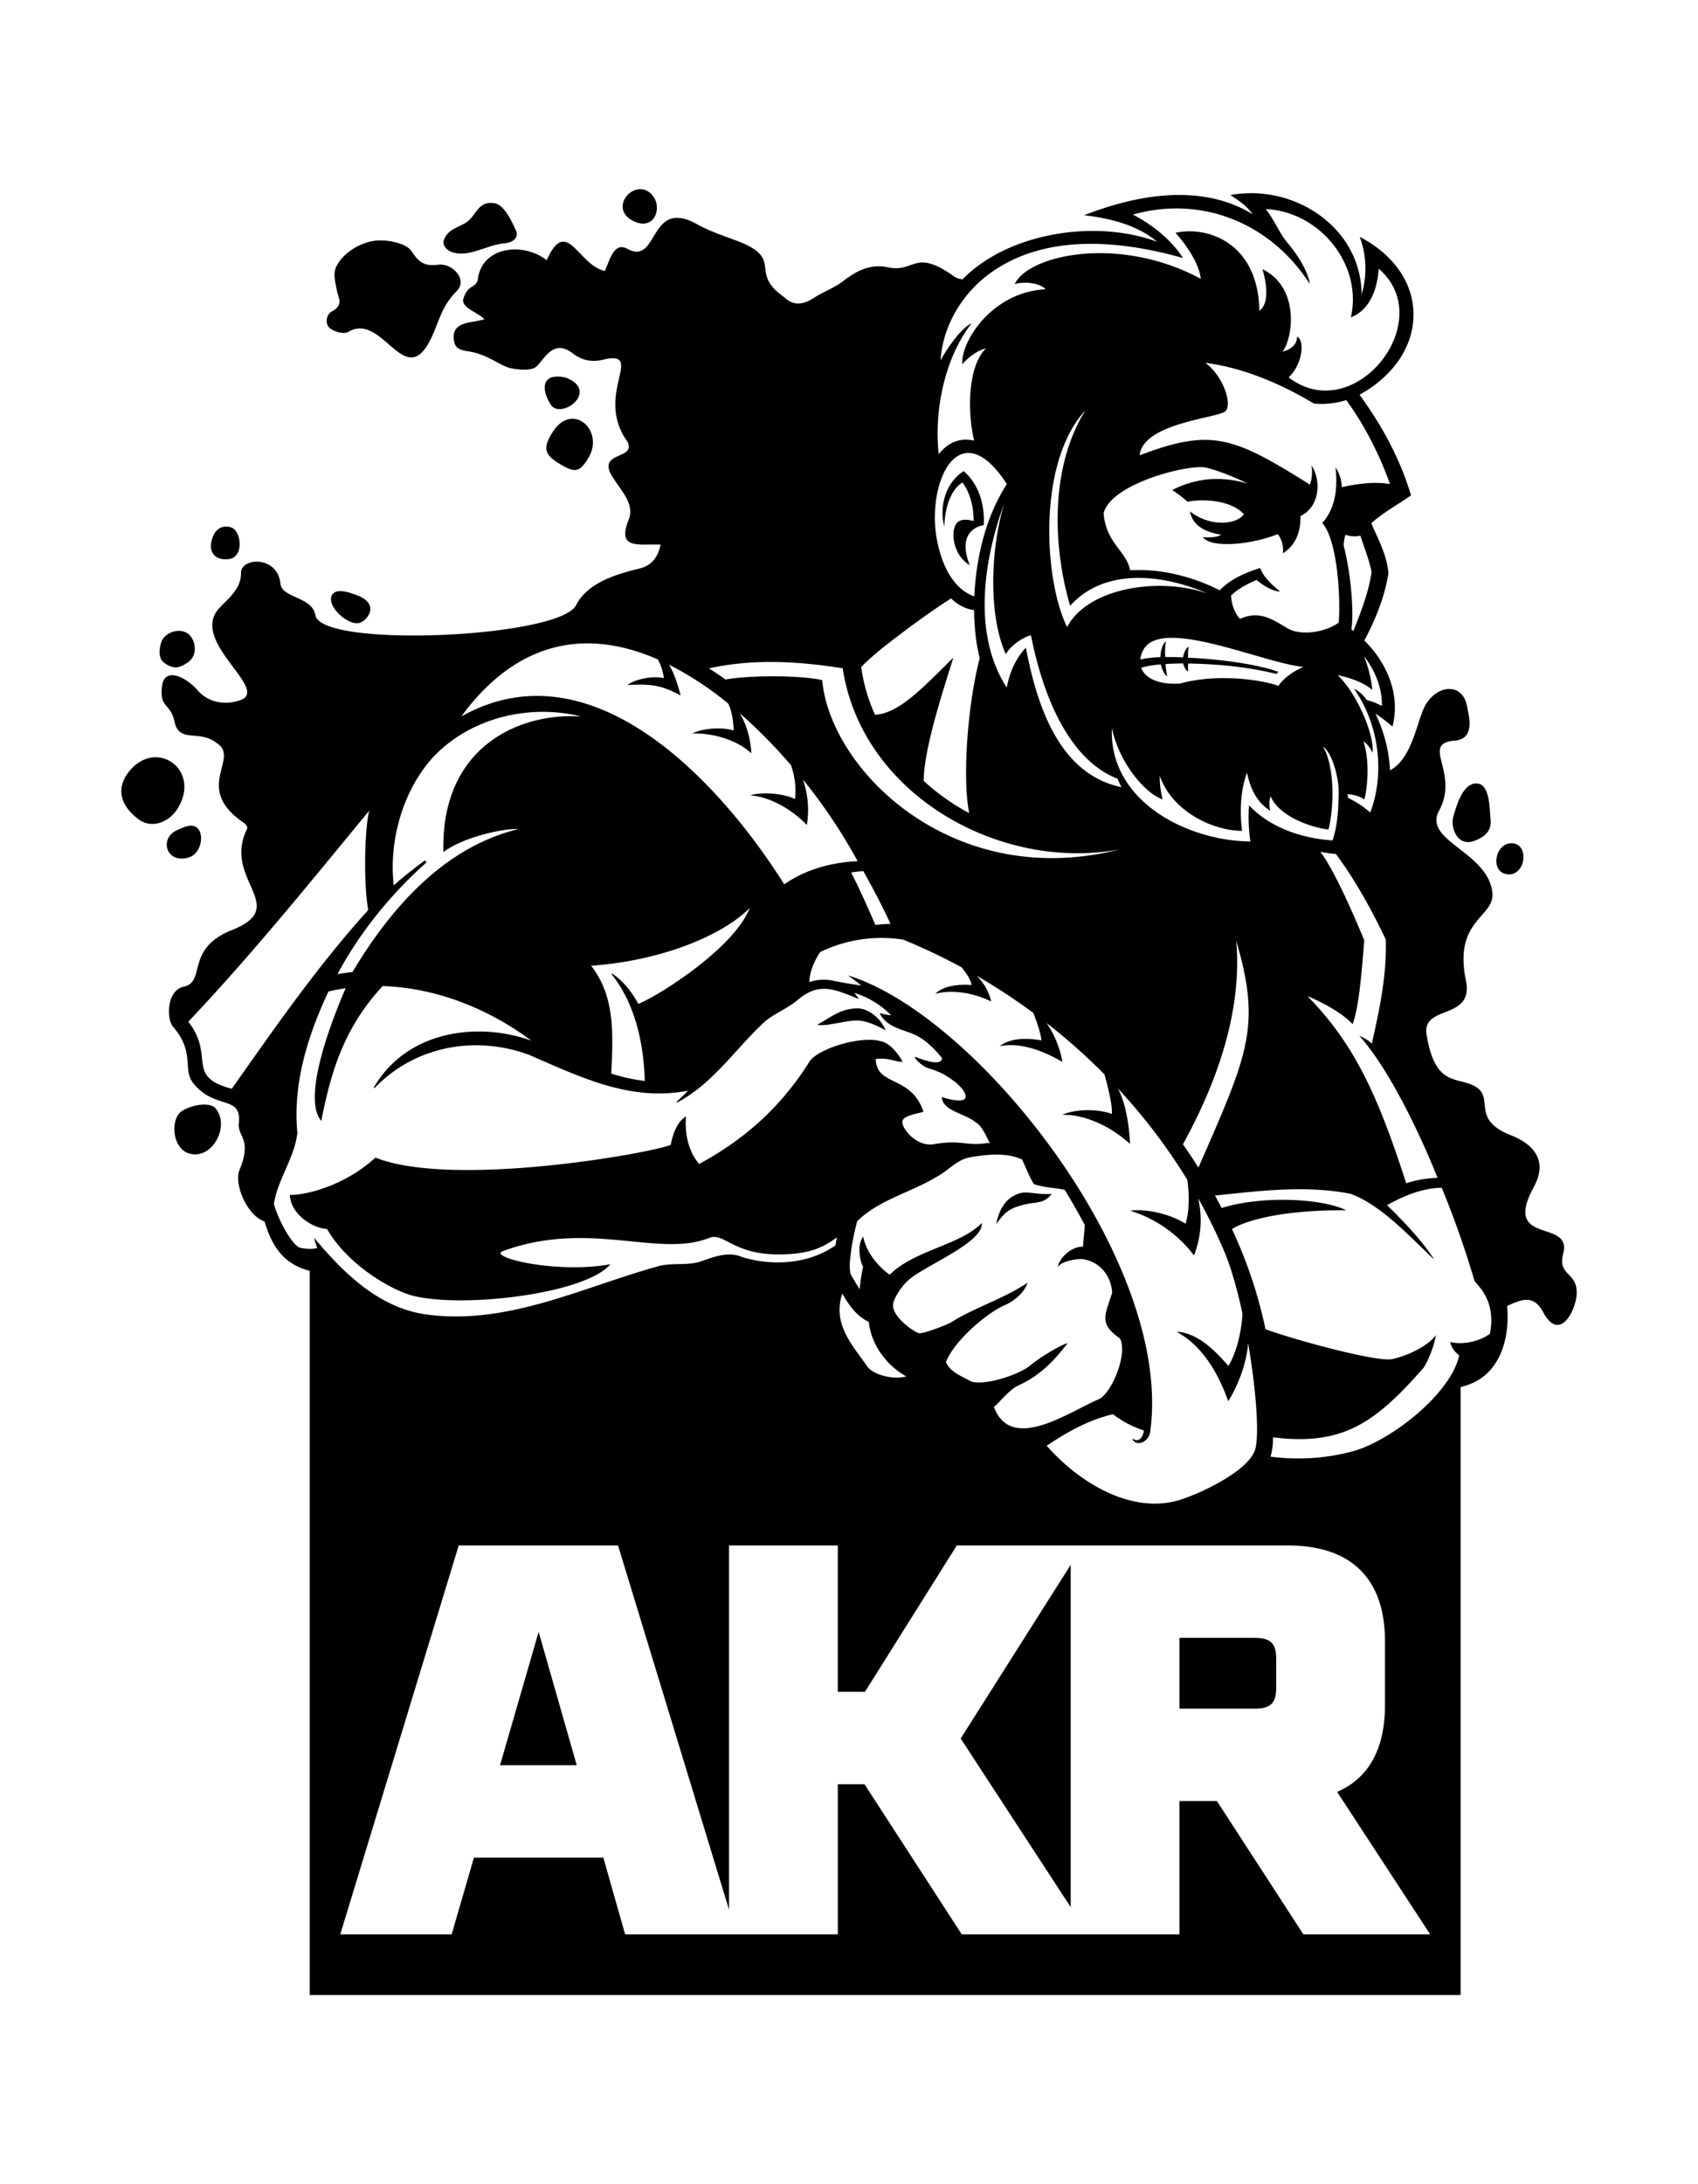 <svg id="artwork" xmlns="http://www.w3.org/2000/svg" viewBox="0 0 1008 1296"><path d="M572.06,279.54c-10.81,6.75-14.67,21.23-11.46,33.06,0,0-.21-19.43,10.76-26.34,4.75,6.43,6.77,15.23,6.61,22.92-4.2-1.21-7.84-1.22-9.87,1.08-4.45,5-1.89,19.83,7.53,25C567,313.35,584,311.62,584,311.62,584.72,300,581.24,287.32,572.06,279.54Z"/><path d="M603.35,708.74c-6.12,2.77-9.89,7.77-12,17.57,5.67-7.91,8.76-9.65,17.37-11.73,6.39-1.54,10.87-.1,15.64-6.15C613.9,709.06,609.46,706,603.35,708.74Z"/><path d="M511,605.68c6.1.9,11.34,3.93,14.75,5.64A22.42,22.42,0,0,0,515.36,600C511,597.69,507.55,598.2,503,599c-6.75,1.69-11.94,5.86-17.82,9C491.27,609.37,503.92,604.63,511,605.68Z"/><path d="M862.76,484.5c-1.93,6.66,2.5,18.53,13,14.23,3.87-1.58,10-4.54,9.1-12.5-.68-6.31-.12-23.39-10.15-21.17C867.83,466.58,864.48,478.53,862.76,484.5Z"/><path d="M894.87,518.78h0c11.22,1.23,13.41-19.19,1.74-18.4C887.31,501,884.55,517.65,894.87,518.78Z"/><path d="M327.47,257.34c-5.24,8.76-4.2,12.5,5,18.06,8.73,5.28,11.54,4.77,16.36-2.92C359.91,255.56,339.22,237.1,327.47,257.34Z"/><path d="M111.84,508.85h0c8.75-2.5,10.06-17.09,3-18.77-3.09-.73-6.35,1.07-9.47,2.37C94.27,497.09,98.43,512.69,111.84,508.85Z"/><path d="M106.44,660.56c-5.42,6.28-3.38,21.23,5.89,23.89,13.83,4,24.45-16.58,15.59-26.84C123.72,652.74,109.69,656.8,106.44,660.56Z"/><path d="M157.05,724.72c4.52,15.56,11.95,25.53,26.8,29.33v429.7H867.06V823.41l.36-.51c22.53-5.23,29-27.41,27.29-48,8.49-3.92,15.69-7,21.39,3.71,9.95,18.67,20-2.12,19.9-11.74-.12-12.6-11.44-9.63-8-23.11,5.42-21.1-36.73-4.2-17.39-39.63,10.44-19.14-6.32-27.65-13.52-30.46-26.74-10.45-6.35-24.58-25.47-30.8-10-3.26-20.28-1.71-24.74-28.88-3-18.27,28.32-8.13,23.33-32.31-7.47-36.16,17.24-37.26,15.72-52-2.5-24.21-41.33-30.75-31.69-48.55,12.46-23-11.44-40,9.45-41.69,12.55-1,8-15.56,7.39-19.44-2.54-16.25-19.28-13.49-25.64-.17-4.46,9.28-7.46,30.56-20.26,37.23a88.08,88.08,0,0,0-8.69-33.66,95.64,95.64,0,0,1,10.13,7.73c4.94-18.83-3.28-37.84-16.68-51.1,6.61-12.44,12-25.69,14.26-39.7-.64-10.54-6.06-20.37-10.16-29.84,7.14-6.46,15.81-11.07,23.6-16.54-6.47-21.7-17.3-41.57-30.57-59.74,41.81-23,43.62-71,.1-93.69a53.84,53.84,0,0,1,1.13,34.24c-.21-40-40.44-66-77.87-59,5.08,3.26,9.84,6.58,13.22,11.36-30.28-18.49-68.5-11.76-100.09.6,14.36,1.61,31.56,5.61,43.32,15.74-36.57-13.6-88.4-5.39-115.43,22.24a9.91,9.91,0,0,1-4.71-1.43c-23.78-17.07-23.25-2.73-38.86-5.49-10.89-2.6-19.19,1.74-27.49,8.11-5.2,4-11.68,6.25-17.22,9.85-6.33,4.12-12.22,5-17.94-.65-20.55-14.39-.37-21.94-25.47-32.31-8.4-3.25-17.1-6-25-10.19-30.2-17.61-23.2,24.88-42.66,13.89-7.9-4-10.29,7.59-13.06,13.27-15.87-3.27-22.63-33-34.51-6.34-13.44-10.7-38.35-8.62-40.91,11.43-1,5.21-5.64,2.64-8.47,11.15-1.86,5.59,8.39,8.16,12.42,12.42-6.8,2.32-18.86,1.05-18.23,11.12.26,4.91,2,7,8.19,7.86,11.65,1.66,18.47,8.13,24.94,9.91,3.66,1,12,1.85,15.21-.25,5-3.31,9.95-17.88,22.39-8.32,6.41,4.84,12.51,5.3,19.84,3.23,22.23-3.86-7.06,22.11,12.57,49.12,5.62,11.25-20,5.12-8,22.22,4.3,6.83,11.75,14.35,9.1,23-7.84,19.13,4.79,15.32,18.59,15.87-1.62,7.54-5.35,12.44-12.48,14.14C365.23,340.82,348.55,346,342,359.1c-10.1,19.44-151.58,25.66-154.8,5.88-1.79-11-19.82-10-20.7-18.63-1.73-16.87-23.56-15.59-23.42-6.46.16,11.07-10.44,17.12-14.49,22.88-13.52,19.68,31.77,46.58,13.93,52.74-8.66,3-18.7,1.62-25.32-6-7.07-8.18-19.59-13.76-21-2.54-1.7,13.63,5,9.75,7.44,21.37,2.77,13,14.78,4.24,25.07,12.62,14.18,8.92-14.51,26.49,15.92,47.2,2,1.4,2.42,2.88,2.07,3.65-15.11,30.31,26.71,46.23-9.58,60.27-27.3,11.2-14.6,30.5-28.06,33.39-10.18,2.19-10.3,19.12-6.33,23.74,13.29,15.49,5.44,25.15,11.91,33.36,12.89,16.37,29,6.74,27.13,24-.88,7.83,8.13,9.11.36,27.79-3.29,8,4.38,26.87,14.91,30.4M742.29,499.3c-38.19-.46-84-24.23-82.23-67.24,4.51,21.25,20.21,39.05,30.12,42.23a55.55,55.55,0,0,1-1.73-14c7.46,21.48,32,32.71,48.92,32.7,0,0-3.06-18.45,2.89-34.5,2,9.25,5.64,17.49,13.88,22.56-1-3.11-.55-7.14.21-8.46,5.92,13.57,28.32,19.17,34.28,19.59,3.4-13.1,3.81-37.46-3.26-49.21,5.42,3.59,9.38,18.43,9.3,26.51-.09,9.8-.45,19.86-3.62,29.19-18-1.16-37.08-7.51-49.58-20.85A97.44,97.44,0,0,0,742.29,499.3ZM729.15,831.42s10.4-16,11.79-34.47c4.87,28.31,6.84,56.08,3.94,63.81-4.64,12.34-31.11,24.56-40.51,27.81-30,12.11-63.38-8.29-83-30.73,12.94-8.73,25.37-15.4,39.33-18.72a61.29,61.29,0,0,0,18.36,9.68c-.35,3.41-2.83,7.62-6.5,4.87l-.29.41c3,4.68,9.5,1.18,10.48-4.16,14.3-100.31-102.56-247.73-179.36-271.15,0,0,4.57,3.22,7.86,6-5-.78-10-1.46-14.91-2.54v.1a26.76,26.76,0,0,0-15.92.4c.45-9.86,6.59-17.88,6.59-17.88a83.41,83.41,0,0,1,49.09-7.33A351.22,351.22,0,0,1,570.9,574c1.71,2.08,5.33,6.85,5.88,10.48-6.21-.54-16.41,0-21.56,5.24,10-2.82,23-.53,33.19,4.53a31.08,31.08,0,0,0-8.65-15.3A363.23,363.23,0,0,1,613.41,601c1.25,3.18,4.47,11.73,4.82,16.28-7.23-1.15-17.73-2-24.71,3.49,12-2.45,25.6,2.54,37.16,9.34a58.75,58.75,0,0,0-9.43-23.16,361.18,361.18,0,0,1,34.4,30.54c1.45,5.14,4.91,18.18,4.37,23.46-7.63-2.8-20.42-3.33-29.52.54,13.52-.42,29.1,7,40.29,17.24,0,0-.35-20-7.13-32.86A344.18,344.18,0,0,1,704.81,700c.68,4.64,1.93,16.35-1,26.12-7.63-5-22-9.16-32.9-7.74a75.21,75.21,0,0,1,37.89,26.55A57.19,57.19,0,0,0,711.27,711,320.06,320.06,0,0,1,727,743.05c4,9.65,7.61,22.61,10.6,36.46-.23,4.14-1.53,19.46-8.36,31-6.68-7.64-17.68-19.81-30.79-20.29C713.33,798.19,722.89,814,729.15,831.42Zm-86.6-84.32c10.17,1.33,17.06,9.8,17.68,19.89-3.93,13-8.38,18.19,4.57,27.15,4.75,8.63-4.23,31.44-12.14,35.93-17.44,7.23-52.4,32.5-62.65,4.65,2.2-1.18,7.39-8.37,13.45-12.15,15-6.64,22.89-16.17,30.38-25.61-4.4,1-17.53,9.2-22.14,13.13-7,6-29.7,13-36.13,9.11-3.29-2-11.79-5-14-11.06,4.92-12.7,24.55-29.25,34.54-33.53,6.4-2.74,12.21-8,13.83-13.51-13.59,9.34-32.68,15.28-45.48,23.62-3,1.61-13.61,5.74-18.3,6.41-2.24.32-16.62-9.54-16-17,.32-4.17,5.83-11.69,8.66-14.12,8.86-8.63,45.14-22.49,44-34.33-12.68,13.17-40.11,16.07-54.67,30.71-6.77-4.9-14-13.28-15.69-22.61-3.77,4.43-2.11,14.06-.11,17.93a106,106,0,0,0-2,13.22c-2.15-3.24-4-6.48-5.38-8.9-1.17-4.93-.16-10,.48-15.27a145.94,145.94,0,0,1,3.43-16.13c12.67-12.63,31.66-17,47.06-26.3,7.09-3.68,12.05-10.45,20.56-11.75,9.49-1.65,21.4-2.79,30.24,1.44,2.28,4.76,4.13,9.83,7,14.57,5.87,2,12.46,2.23,18.28,3.37q6.28,10.23,11.92,20.84c-.17,4.14-.72,8.68-1.06,12.93-6.23-.3-13.85,6-15.06,12.3C629.58,748.26,640,746.76,642.55,747.1ZM515.77,784.3c1.28,13.44,10.52,25.94,22.22,32.38-7.25,2.12-18.84-.65-22.78-5.41-9.71-13.85-21-25.46-15.22-43.74C503.9,774.35,508.75,781.3,515.77,784.3Zm-133-142.92A105.42,105.42,0,0,1,362.83,637c1.54-27.22,1.34-46.68-11.9-64,38.55-2.58,76.16-16.41,94.06-34.14-9.33,24.25-56.08,53.19-66.05,56.77-3.84-7-8.91-13.56-15.64-18L363,578C377.15,595.64,382.12,619.19,382.76,641.38ZM273.87,425.12a141.74,141.74,0,0,1,9.51-11.77c33-36.23,71.09-37.89,107.18-22.06a32.71,32.71,0,0,1,3.54,11.15c-4.54-1.33-15.3-.45-21.69,4,12.76-.56,19.44-.48,31.64,6.26,0,0-3-12.51-7-18.37a194.48,194.48,0,0,1,35.24,23.12c1.08,2,2.86,6.69,3.26,16-6-1.92-17.13-1.83-24.65,1.79,13-.41,27.1,4.13,35.14,11.79,0,0-.24-13.14-6.94-23.85A303.59,303.59,0,0,1,469.52,454a44.21,44.21,0,0,1,2.4,20.07c-6.42-3-18.45-4.52-26.62-2.15,11.75.83,24.72,8.26,33.67,17.58a55,55,0,0,0-2.32-27A325.64,325.64,0,0,1,509.16,511c-15.22.64-31.12,4.86-43.6,13.76C427.3,463.85,351.26,381.63,273.87,425.12Zm-10.64,80.5c11.34-8.75,35.21-14.15,44.57-13.7-46.3,11.24-77.71,50.05-98.57,84.86-3,.31-5.94.71-8.89,1.23,13.5-25.17,31.55-47.25,52.87-66.34l-.91-1.19c-6.29,4.66-12.76,9.66-18.55,14.86-3-26.38,5.25-55.78,22.91-75.58,22-23.73,57.39-32.41,88.48-24.57C309.91,422.52,261.5,442,263.23,505.62ZM134.88,645.25c-23.84-7.21-7.59-19.43-23.11-39C149.59,566.33,184.2,523.45,219.19,481c-2.85,11.33-3.38,43.74-.61,59-29.93,33-55.35,69.68-81,106.06C137.62,646,135.87,645.55,134.88,645.25ZM422,396.34c25.7-5.52,52.43-3.93,78.26.2,11.29,74.68,93,120.75,164.36,107.46C565.87,529.13,493,457.18,488.08,403.56c-11.39-2.67-40.78-3.26-57.38-.36q-4.81-3.43-9.81-6.6Zm213.29-36.85c20.58-23.13,55.75-18.57,81.58-7.33-29-10-71.12-3.4-83.4,19.91-13.57-27.24-18-97.17,10.8-128.55C623.76,276.75,624.56,322.7,635.27,359.49ZM691.91,394c3.25-.19,7.26-.35,10.48-.33,1.16,4.25,2.91,4.77,2.91,4.77,0-1.68-.09-2.9,0-4.75,17.61.34,35.35,1.95,52.48,6.22l1.08-1.26c-15.08-5.49-41.24-7.93-53.62-8.4,0-2.17.08-4,.26-6.48-1.51.63-2.89,4-3.16,6.31-3.2-.19-7.35-.24-10.59-.23a39,39,0,0,1,.41-9.28c-2.47,1.95-3.11,6-3.31,9.36a62.63,62.63,0,0,0-11.95,1.37,15.78,15.78,0,0,1,1.79-5.6c10.59-20.15,71.51,7.94,95.06,10,0,0-10.31,4.24-14.81,11.29-9.75-3.72-36.9-7.49-58.37-1.39-12.95.82-20.92-3.26-23.13-9.37a56.55,56.55,0,0,1,11.64-2c1.49,5.86,3.8,7.1,3.8,7.1C692.45,398.9,692.11,396.45,691.91,394Zm-28.44,68.07a53.22,53.22,0,0,0,2.28,5c-37.55-7.78-50.35-49.48-56.74-82.72,0,0-8.63,8-11.35,23.67-20.51-31.72-13.8-75.64-1.47-109.45-8.29,27.43-9.49,66.59.9,89.6,3.61-6.35,12-10.68,14.94-11.18C620.81,421.33,638.55,452.54,663.47,462.07Zm-85.1-108.22c-15.32-5.3-21.59-25.31-23.11-40.16-2.88-33.29,16.44-66.79,42.43-26.44h0C585.26,306.5,579.55,330.29,578.37,353.85ZM538.15,373.5c8.61-6.39,17.4-12.63,26.41-18.43,3.84,3.61,8.4,6.29,13.69,6.92.17,9.82,1,19.18,3.34,28.54-7.15,27.5-10.43,70.93-6.24,91.94a132.3,132.3,0,0,1-27-19.1c0-19.19,12.17-55.57,17.58-73.15-17.77,17.52-32.22,33.17-46.48,33.88a100.89,100.89,0,0,1-8.2-28.35C519.39,387.49,528.9,380.56,538.15,373.5Zm-9.5,174.68a89.44,89.44,0,0,0-9,.64c-3.13-7.3-9.09-20.88-14.38-31.13a70.62,70.62,0,0,1,7.24-.81C518.29,527.29,523.79,537.58,528.65,548.18ZM702.24,679c28.74-52.36,34.19-92.07,31.62-120.83,14.86,50.85,7.36,66.69-22.44,134.6Q707,685.78,702.24,679Zm81.63-173.53c3.06.56,6.13,1,9.17,1.24,11.59,15.64,21.21,33.13,29.61,50.72.69,20.71-3.67,41.57-8.29,61.74a24.34,24.34,0,0,0-7.37-4.55c17.1,19.13,35.06,55.93,46.39,84.26a64.85,64.85,0,0,0-18.59,3.23c-17-52.74-31-82.85-58.63-111.06,0,0,17.69,7,26.8,16.63,3.89-10.17,5.51-32.4,6.91-49.83C803.48,542.61,792.4,516.85,783.87,505.47Zm36.45-86.59a41.66,41.66,0,0,0-9.12-3.59c-2.35-4.15-7.51-6.75-7.51-6.75,14.77,20.76,18.71,49.72,9.76,73.59a55.35,55.35,0,0,0-13.19-8.68c-.09-.73-.17-1.46-.27-2.19a20,20,0,0,1,10,3.06c1.69-7.18,3.36-22.07-.6-34.59a19.41,19.41,0,0,1,5.4,6.94c1.26-10.21-8.9-34.81-20.7-46.1,0,0,14,2.71,20.52,8.84-.39-6.18-2.38-13.51-4.8-20C816.35,398,820.61,408.31,820.32,418.88Zm-6.07-79.62c-1.71,12-6.31,23.79-10.83,35.1-.39-.31-.79-.6-1.19-.9,1.62-9.61-.22-33.1-4.55-49.61a21.8,21.8,0,0,1,1.05-6.55,15.55,15.55,0,0,0,8.84.53C809.87,325,812.71,332,814.25,339.26Zm.36-76.52a192.34,192.34,0,0,1,10.53,24.52c-6.76-1.29-16.46-.95-28.6,1.83-.27-7.5-3.74-11.69-3.74-11.69,1.37,11.61.18,24.07-7.86,32.9,9,10.11,11,44.23,9.77,59.13-7.87,5.71-22.53,8.14-30.6,3.27-9.61-5.8-16.86-10.49-28-5.47-3.35-3.66-5-8.84-5.33-13.81,4.19-4.12,9.73-7,15.16-9.3,8.54,7.14,14,6.88,14,6.88-4.71-3.93-9.66-8.23-11.88-14-8.83,2.91-17.32,6.37-24,13.27-15.33-7.91-35-13.06-53.18-11.87-2-11.33-14.44-16.06-15.72-34,4.89-17.83,50.54-28.95,60.37-27,4.78.93,14.88,4.51,25.14,9.51-16.08-4.58-30.52-3.37-44.88,3.88,3.5,1.89,9.2,6.92,9.2,6.92,8.55-1.7,25.47-1.29,33.41,7.39-4.76,6.64-20.6,7.37-32-1.67,1.86,9.88,11.26,12.52,18.61,13.92-3.06,1.56-6,1.54-11,1.43,5.72,7,30.22,4,44.52-1.87a15.61,15.61,0,0,1,3,11.42c9.44-5.86,10.67-16.09,10.47-22.15,11.14-5.1,12.72-20.55,6.56-30.07,0,0,1.18,6.19-1,11.4-45.43-28.49-58.41-33.56-101-17.36,1.9-19.23,46.72-22.11,50.87-26.13,4.31-4.17-1.32-21.07-11.92-28.72,23,2.85,46.08,13.09,64.55,24.2a49.54,49.54,0,0,0,19.12-2.1A179.41,179.41,0,0,1,814.61,262.74Zm-231-97.38c33-27.32,79.83-23.26,118.6-12.26,0,0-8-14.45-29.67-25.78,41.13-11.63,82.05,5.33,104.93,41.09,0,0-.45-9.08-13.09-24.23-5.12-6.13-7.91-13.87-13-20.09,31.74,1.27,57.75,32.8,50.54,64.22,11.53-4.53,15.76-17.15,16.53-28.86,35.89,30.84-14.4,94.39-53.44,64.5,8.92-8.58,9.29-22.86,4.93-24.14.27,4.21-3.72,7.84-8.52,8.77,6.42-8.64,10-38.22-12-48.86,0,0,6.26,18.82-1.81,24.71-.67-40.6-31.07-50.51-49.8-46.27,0,0,13.58,14.46,15,27.25-48.52-26.08-102.25-14.24-110.45,3.17,6.64-1.9,15.4-.34,18.36,3.06-31.68,1.58-50.42,30.85-49.46,44.51,4.23-4.91,9.71-8.42,14-9.43-11.31,11.34-10.71,39.21-7,54.74-7.42-1.74-15,.29-21,8.05-2.89-26.35,3.74-57.43,19.47-77.58,0,0-6.82,2-18.41,21.8C559.66,195,569.26,177.46,583.63,165.36Zm-421,549.08c2.06-14.35,12.27-27.38,13.93-42.28-2.84-28.95,6.2-57.87,18.47-83.87q5.09-1.18,10.2-1.92c-6.31,14.44-26.71,64.3-14.51,78.72,5.83-29.16,13.42-55.19,36.47-80,31.6,1,62.73,13.35,88.25,32.39-31.62-11.41-74-6.09-93.57,27.92l.41.29c23.94-25,59.88-31.58,91.77-19.8C344.45,639,374,653.77,408.42,647.17c-2.16,2.28-4.37,4.49-6.77,6.57l.25.44c20.5-10.58,33.92-30.68,50.3-46.3,5.77-5.9,14.47-8.86,20.93-14.24,13.25-11.33,22.12-6.61,36.78-.87a33.86,33.86,0,0,0-2.82-3.64A51.14,51.14,0,0,1,529,602.45a37.84,37.84,0,0,1-6.84-1.37c4.41,9.11,15,9.79,21.81,13.34,6.13,3.05,11.61,8.81,15.27,13.43-.39,5.63-13.66,0-16.13-.8-.11,1.52,4.89,5.67,6.73,6.3,8.89,3,10.76,3.84,17.78,9.11,9,8,8.07,13.79-8.57,8.46.51,8.29,13.43,9.6,20.07,14.93,4.42,2.49,7,10.25,8.57,12.4h-1.84c-12.28,1.93-15.19-2.14-31.14.61-10.64,2.13-20.34-10-18.88-14,1.19-3.16,9.77-4.23,12.37-5.21-7.36-22-27.94-14.72-28.31-31.29,8.13-1,12,2.06,15.94,1.63-.32-.84-5.85-10.42-12.36-12-11.72-3.9-38.09,4.23-43,12-15,23.94-35.37,44.44-65.42,60.65-6.08-7-8.68-17.36-7.82-28.21-5.64,3.47-7.81,10.85-9.11,16.92-12.81,5.13-129.47,25.7-175.24,7.53-18.79,17.12-42,22.38-50.82,22.12.51,11.71,13.91,19.91,22.07,20.2C206.55,750.87,233.06,766,245.8,769c30,7.19,101.6-1.27,116.58-18.85-32.55,5.86-73.28-4.33-63.8-7.81,51.25-18.79,92.44,4.19,122.38-7.81,8.65-3.46,14,9.44,40,9.77,20.81.26,28.61-5,35.89-10.07-.32,1.57-.62,3.14-.9,4.72-15.78,11.12-37.27,12.47-55.42,6.92-8.15-3.56-16.74-.08-24.51,2.61-8.13,2.72-17.39.46-25.81,3-45,12.53-88.82,34.93-136.85,28.5-28.32-3.79-49.38-24.61-66.91-45.52a36.79,36.79,0,0,0,1.91,6c-3.07,1.07-9.39.4-11-.43C173.22,737.93,165.45,724.68,162.64,714.44Zm611.12,433.31-51.33-79.08H700.16v79.08H570.94l-57.77-89.09H497.35v89.09H371.09l-12.92-45.51H281.35l-13.23,45.51H202L272.31,917h94.58l65.9,216.15V917h64.56v86.83h16.14L568,917H764.4c37.76,0,57.77,19.69,57.77,56.81v38.09c0,25.82-9.68,43.25-28.4,51.32L849,1147.75ZM884.53,791.27c-4.5,3.78-15,7.19-23.68,5a13.52,13.52,0,0,0,5.4,7.9c-5,23.14-41.29,51.22-63.64,57.09a125.37,125.37,0,0,1-48.38,3.05,38,38,0,0,0,1.48-11.47c41.62,5.2,60.78-8.77,89.31-41.16,3.26-4.92,6.56-14,7.39-19.44-4.54,6.14-16,12-25.87,14.18-8.93,2-58.56-11.56-75.28-17.72a273.58,273.58,0,0,0-19.9-59.4c7.54-5,30-11.53,67.81-11.15-14-7.08-50-8.9-73.95-1.37q-1.92-3.71-3.94-7.37c26.39-2.85,54-6.25,80.29-1.1,18.18,6.47,35.67,25.77,49.72,39,0,0-6.25-11.33-27.88-32.21,9.91-5.57,21-10.16,32.45-10.34a553.8,553.8,0,0,1,19.52,55.48l2,2.3C884.5,770.64,886.59,779.89,884.53,791.27Z"/><path d="M336,224.1a19.16,19.16,0,0,0-6-.61h0c-7.84.39-8.48,7.88-3.16,16.41C332.62,249.64,356.4,232.11,336,224.1Z"/><path d="M375,130.61c13.43,7.68,19-7.9,11.8-15.33C376.93,105.21,361.3,122.81,375,130.61Z"/><path d="M206.63,197c21-12.69,34,37.65,50,2.25,4.32-9.57,5.61-17.54,14.51-26.56,6.86-6.94-2.92-16.6-10.6-15.64s-11.32-.41-16.18-7.93c-3.37-5.21-16.11-7.52-23.63-6s-17,6.75-21.09,15.07c-2.22,4.51-.42,9.46.25,13.72.78,4.9,4.61,8.9-3.06,13-2.66,1.41-3.8,5.49-2.14,8.53C196.24,196.28,203.8,198.68,206.63,197Z"/><path d="M267.15,149.1h0c9.93,4.63,21.29-3.74,32.13-4.7,5.41-.41,8.81-3.52,7.05-7.53-2.76-6.2-6.88-14.65-12.14-16.16-10.33-2.2-11.25,7.05-17.23,11.14-4.64,3.17-11.07,4-13.44,10.48C262.41,145.36,264.91,148.06,267.15,149.1Z"/><path d="M105.38,479.87h0c14.76-23.62-14-43.08-29.88-20.64-6.92,10-3.06,19.73,7,27.1C89.81,491.62,100,488.37,105.38,479.87Z"/><path d="M97.42,393.25c6.29,4.69,10,2.38,13.7.06,7.08-4.44,5-14.74-.21-17.77s-12.71,0-14.73,4.5C94.67,383.43,93.37,390.24,97.42,393.25Z"/><path d="M135.91,331.74h0c9.06-1.28,7.2-16,2-18.49A8.08,8.08,0,0,0,127,317.14C122.18,327,127.59,332.91,135.91,331.74Z"/><path d="M209.51,352.33c-3.36-1.13-10.08-3.4-12.53.89h0c-3.2,6.85,10.06,18.24,16.32,16.4,4.33-1.27,7.43-6.44,6.31-10C218.21,355.22,212.59,353.37,209.51,352.33Z"/><polygon points="296.85 1047.37 342.36 1047.37 319.76 968.28 296.85 1047.37"/><polygon points="635.6 1131.59 635.6 928.51 570.3 1031.55 635.6 1131.59"/><path d="M744.71,971.83H700.16v42h44.55c9.68,0,12.91-3.23,12.91-12.59V984.42C757.62,975.06,754.39,971.83,744.71,971.83Z"/></svg>